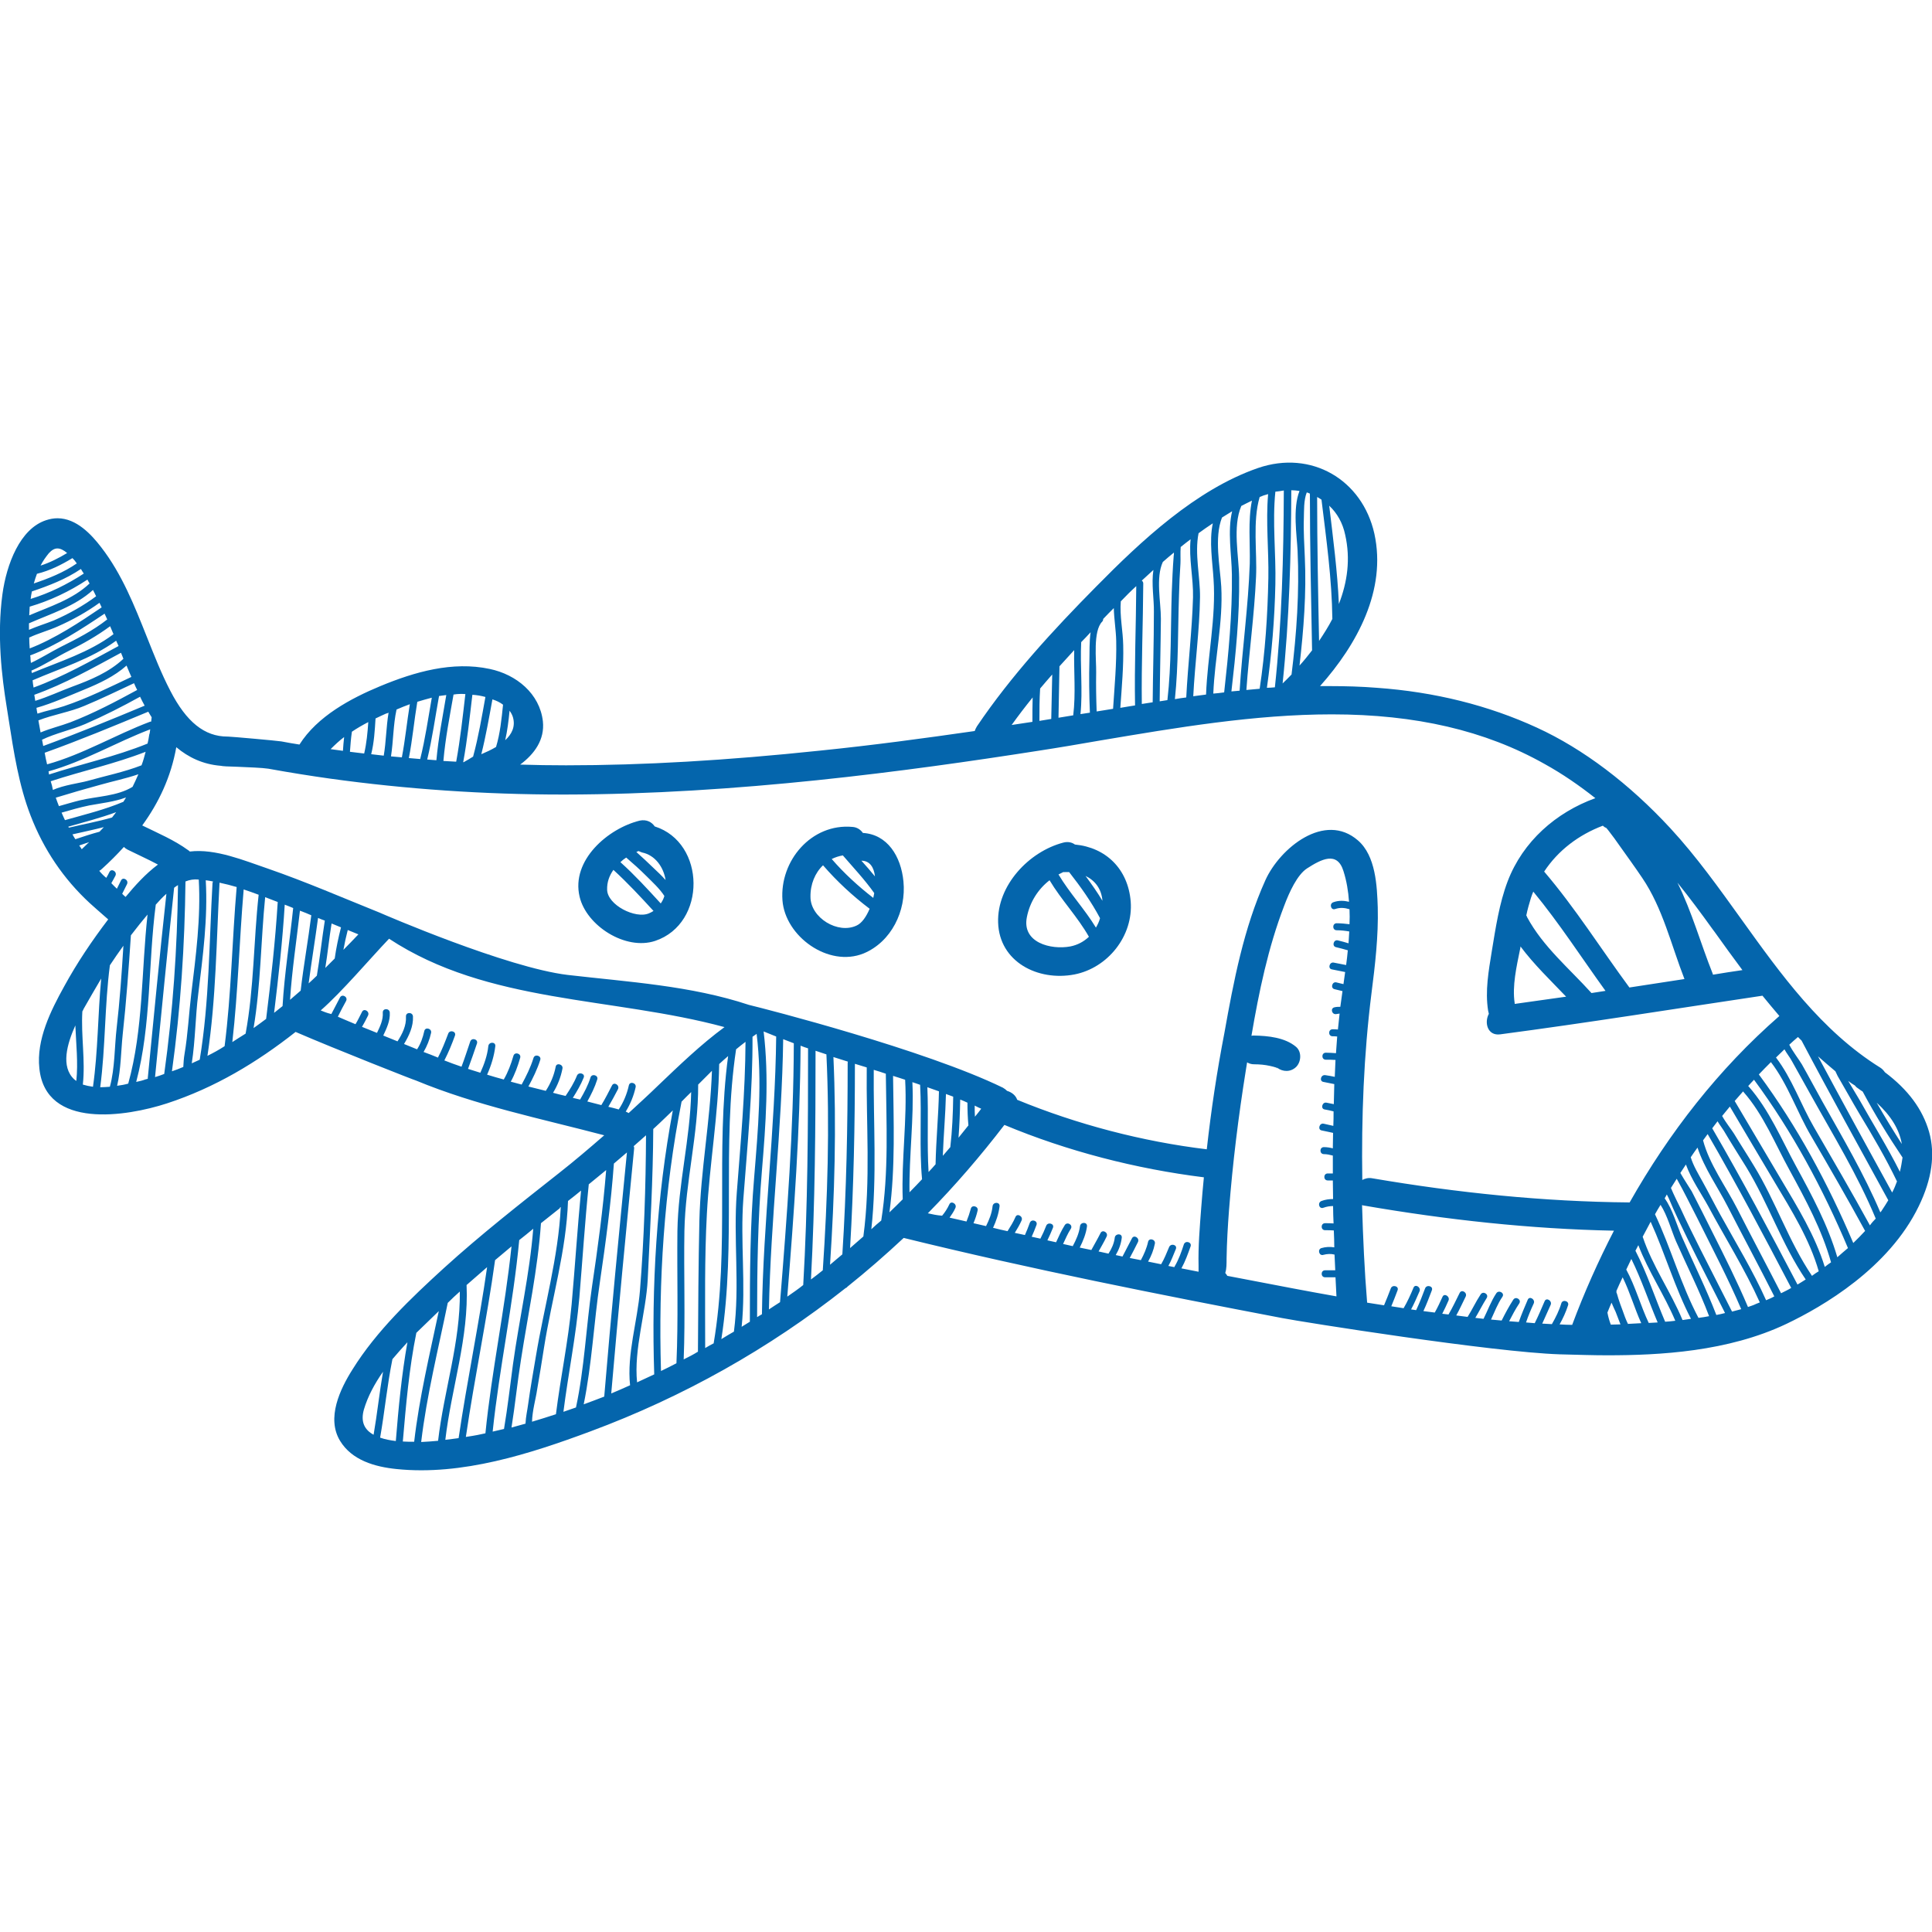 <svg width="192" height="192" viewBox="0 0 192 192" fill="none" xmlns="http://www.w3.org/2000/svg">
    <g clip-path="url(#clip0_31_96)">
        <path
            d="M0.672 70.296C0.744 70.704 0.792 71.112 0.864 71.52C1.368 74.736 1.872 78.048 3.048 81.072C4.344 84.432 6.312 87.336 8.904 89.736C9.264 90.072 9.936 90.648 10.752 91.368C9.144 93.48 7.656 95.688 6.384 98.016C5.04 100.44 3.6 103.32 3.912 106.176C4.536 112.272 12.6 110.952 16.584 109.656C21.36 108.096 25.536 105.576 29.376 102.552C33.312 104.256 41.304 107.4 41.328 107.376C47.352 109.872 53.76 111.168 60.048 112.824C58.584 114.096 57.096 115.368 55.536 116.592C51.672 119.64 47.784 122.688 44.136 126C40.848 129 37.416 132.264 35.04 136.08C33.792 138.048 32.424 140.928 33.792 143.184C34.968 145.128 37.272 145.776 39.408 145.992C45.912 146.664 52.68 144.48 58.68 142.248C67.92 138.816 76.44 134.016 84.024 128.016C84.096 127.992 84.168 127.944 84.216 127.872C86.136 126.336 88.008 124.704 89.808 123.024C102.504 126.144 115.248 128.664 127.44 130.992C129.408 131.376 148.296 134.376 155.016 134.592C156.912 134.64 158.352 134.688 159.72 134.688C164.952 134.688 171.72 134.328 177.528 131.568C181.152 129.84 187.704 126.024 190.68 119.88C192 117.168 192.336 114.696 191.712 112.488C191.064 110.232 189.624 108.288 187.32 106.56C187.2 106.392 187.056 106.224 186.864 106.104C181.008 102.456 176.976 96.816 173.064 91.368C170.856 88.296 168.6 85.128 166.008 82.32C161.928 77.904 157.344 74.424 152.736 72.312C147.936 70.104 142.584 68.76 136.824 68.352C135.336 68.232 133.752 68.184 132.168 68.184H131.184C134.88 64.032 137.808 58.632 136.584 53.04C135.384 47.664 130.32 44.688 125.016 46.512C118.848 48.648 113.4 53.76 108.912 58.32C104.664 62.616 100.464 67.176 97.08 72.192C96.984 72.36 96.912 72.504 96.864 72.648C91.872 73.368 86.712 74.064 81.528 74.592C72.192 75.576 63.912 76.056 56.256 76.056C54.72 76.056 53.184 76.032 51.696 75.984C53.112 74.928 54.144 73.512 53.952 71.688C53.64 68.928 51.312 67.032 48.672 66.48C44.976 65.688 41.208 66.768 37.8 68.184C34.848 69.408 31.536 71.184 29.76 73.992C29.16 73.896 28.56 73.8 27.96 73.68C27.528 73.608 22.944 73.2 22.656 73.2H22.608C20.328 73.2 18.528 71.76 16.92 68.64C16.032 66.936 15.312 65.088 14.592 63.288C13.368 60.216 12.12 57.048 10.056 54.384C9.096 53.136 7.608 51.504 5.712 51.504C5.328 51.504 4.944 51.576 4.584 51.696C1.992 52.536 0.648 56.064 0.24 59.064C-0.312 63.144 0.168 67.2 0.672 70.296ZM6.672 54.96C5.832 55.464 4.944 55.92 4.032 56.208C4.248 55.776 4.536 55.368 4.848 54.984C5.136 54.672 5.4 54.504 5.712 54.504C6 54.504 6.336 54.672 6.672 54.96ZM7.632 55.992C6.312 56.904 4.848 57.48 3.36 57.984C3.456 57.648 3.552 57.336 3.672 57.024C4.944 56.712 6.096 56.136 7.2 55.464C7.344 55.608 7.488 55.776 7.632 55.992ZM8.328 57C6.672 58.08 4.92 58.944 3.048 59.52C3.072 59.28 3.12 59.016 3.168 58.776C4.872 58.2 6.552 57.552 8.04 56.544C8.136 56.712 8.232 56.856 8.328 57ZM8.904 57.984C7.224 59.568 4.992 60.264 2.904 61.152C2.928 60.864 2.928 60.576 2.952 60.288C4.992 59.688 6.912 58.776 8.688 57.6C8.76 57.744 8.832 57.864 8.904 57.984ZM34.2 73.248C34.152 73.704 34.104 74.16 34.08 74.616C33.672 74.568 33.264 74.496 32.856 74.448C33.288 74.016 33.72 73.608 34.2 73.248ZM36.6 71.76C36.528 72.816 36.432 73.848 36.192 74.88H36.168C35.688 74.832 35.232 74.76 34.776 74.712C34.824 74.064 34.872 73.392 34.968 72.744V72.72C35.496 72.36 36.048 72.048 36.6 71.76ZM38.616 70.824C38.376 72.24 38.376 73.68 38.136 75.096C37.704 75.048 37.296 75 36.888 74.952C37.176 73.8 37.248 72.6 37.32 71.4C37.68 71.232 38.016 71.064 38.352 70.92C38.448 70.896 38.544 70.872 38.616 70.824ZM40.728 69.984C40.44 71.736 40.272 73.512 39.936 75.264C39.576 75.24 39.216 75.192 38.856 75.168C39.096 73.632 39.072 72.048 39.408 70.512C39.84 70.32 40.272 70.152 40.728 69.984ZM42.912 69.336C42.552 71.376 42.264 73.416 41.76 75.432C41.376 75.408 41.016 75.36 40.632 75.336C40.992 73.488 41.16 71.592 41.472 69.744C41.952 69.6 42.432 69.456 42.912 69.336ZM44.352 69.072C43.992 71.232 43.56 73.368 43.368 75.552C43.056 75.528 42.768 75.504 42.456 75.48C42.96 73.392 43.248 71.28 43.632 69.168C43.872 69.144 44.112 69.096 44.352 69.072ZM46.248 68.976C45.984 71.232 45.744 73.464 45.336 75.696C44.904 75.672 44.496 75.648 44.064 75.624C44.256 73.392 44.688 71.208 45.072 69.024C45.48 68.952 45.864 68.952 46.248 68.976ZM48.24 69.264C47.88 71.256 47.544 73.248 47.016 75.192C46.704 75.384 46.392 75.576 46.08 75.744H46.032C46.44 73.536 46.68 71.28 46.944 69.048C47.376 69.072 47.808 69.144 48.24 69.264ZM49.992 70.032C49.848 71.424 49.704 72.888 49.296 74.232C48.816 74.52 48.288 74.76 47.832 74.952C48.288 73.152 48.6 71.328 48.936 69.504C49.32 69.624 49.68 69.792 49.992 70.032ZM50.208 73.56C50.424 72.6 50.544 71.616 50.64 70.632C50.784 70.824 50.904 71.04 50.976 71.28C51.24 72.216 50.856 72.96 50.208 73.56ZM102.624 69.312C102.6 70.104 102.6 70.92 102.6 71.736C101.904 71.832 101.232 71.952 100.536 72.048C101.208 71.112 101.904 70.2 102.624 69.312ZM104.568 67.032C104.544 68.496 104.496 69.984 104.472 71.448C104.088 71.52 103.68 71.568 103.296 71.64C103.296 70.56 103.296 69.504 103.368 68.424C103.776 67.944 104.16 67.488 104.568 67.032ZM106.656 71.088C106.176 71.16 105.672 71.256 105.192 71.328C105.216 69.624 105.264 67.92 105.288 66.216C105.768 65.688 106.248 65.16 106.752 64.608C106.704 66.768 106.92 68.928 106.656 71.088ZM108.384 62.832C108.24 63.792 108.288 64.872 108.264 65.592C108.216 67.344 108.24 69.072 108.312 70.824L107.376 70.968C107.616 68.592 107.328 66.192 107.448 63.816C107.76 63.504 108.072 63.168 108.384 62.832ZM110.616 70.44C110.088 70.536 109.536 70.608 108.984 70.704C108.936 69.408 108.912 68.112 108.936 66.816C108.96 65.616 108.6 62.712 109.536 61.776C109.608 61.704 109.632 61.608 109.632 61.512C109.968 61.152 110.328 60.792 110.688 60.432C110.712 61.512 110.904 62.616 110.928 63.696C110.976 65.952 110.76 68.208 110.616 70.44ZM112.92 58.248C112.896 62.208 112.728 66.144 112.8 70.104C112.608 70.128 112.392 70.176 112.2 70.2L111.336 70.344C111.48 68.28 111.672 66.192 111.624 64.128C111.6 62.712 111.264 61.2 111.384 59.76C111.888 59.232 112.392 58.728 112.92 58.248ZM114.672 60.816C114.672 63.816 114.576 66.816 114.552 69.792C114.192 69.84 113.832 69.912 113.472 69.96C113.424 65.976 113.592 61.968 113.616 57.984C113.616 57.84 113.544 57.768 113.472 57.696C113.856 57.336 114.24 57 114.624 56.64C114.408 58.032 114.696 59.544 114.672 60.816ZM116.664 54.912C116.664 55.032 116.664 55.152 116.64 55.248C116.544 56.448 116.496 57.672 116.448 58.872C116.328 62.448 116.424 66.024 116.016 69.576C115.752 69.624 115.512 69.648 115.248 69.696C115.272 66.96 115.344 64.224 115.368 61.488C115.368 59.832 114.84 57.408 115.56 55.848C115.944 55.512 116.304 55.2 116.664 54.912ZM118.56 59.376C118.464 62.688 118.056 66 117.888 69.312C117.504 69.36 117.144 69.408 116.76 69.48C117.12 66.048 117.048 62.616 117.168 59.16C117.192 58.104 117.24 57.048 117.312 55.992C117.336 55.608 117.288 54.936 117.336 54.36C117.648 54.096 117.984 53.856 118.32 53.592C118.128 55.488 118.608 57.504 118.56 59.376ZM119.856 69.024C119.424 69.072 119.016 69.144 118.584 69.192C118.752 65.904 119.208 62.64 119.256 59.352C119.28 57.336 118.704 55.032 119.112 52.992C119.568 52.656 120.048 52.32 120.528 52.008C120.144 53.784 120.504 55.896 120.6 57.552C120.864 61.368 120 65.208 119.856 69.024ZM122.448 50.808C121.968 52.8 122.4 55.128 122.424 57.096C122.472 60.984 122.088 64.944 121.656 68.808C121.296 68.856 120.936 68.904 120.576 68.928C120.72 65.376 121.56 61.824 121.368 58.296C121.248 56.304 120.648 53.448 121.44 51.432C121.776 51.216 122.112 51.024 122.448 50.808ZM124.416 49.752C124.008 51.768 124.248 54 124.2 56.016C124.056 60.24 123.456 64.44 123.192 68.64C122.928 68.664 122.64 68.688 122.376 68.712C122.808 64.992 123.192 61.152 123.144 57.408C123.12 55.248 122.472 52.368 123.36 50.28C123.696 50.112 124.056 49.92 124.416 49.752ZM126.048 57.432C125.976 61.128 125.736 64.8 125.184 68.448C124.752 68.496 124.32 68.52 123.864 68.568C124.128 64.824 124.656 61.104 124.824 57.336C124.944 54.888 124.464 51.84 125.184 49.392C125.448 49.272 125.736 49.176 126.024 49.104C125.784 51.864 126.096 54.672 126.048 57.432ZM127.584 48.744C127.56 55.272 127.392 61.824 126.696 68.304C126.432 68.328 126.168 68.352 125.904 68.352C126.384 64.944 126.672 61.512 126.744 58.08C126.816 55.032 126.432 51.912 126.744 48.864C127.032 48.84 127.296 48.792 127.584 48.744ZM129.144 48.792C128.448 50.52 128.88 53.232 128.952 54.72C129.144 58.8 128.856 62.976 128.352 67.032C128.064 67.344 127.752 67.632 127.464 67.92C128.136 61.536 128.304 55.128 128.328 48.72C128.568 48.72 128.856 48.744 129.144 48.792ZM130.392 64.632C129.984 65.16 129.576 65.664 129.144 66.144C129.552 62.592 129.84 58.944 129.672 55.392C129.624 54.096 129.528 52.8 129.576 51.504C129.6 50.784 129.552 49.728 129.864 48.936C129.96 48.96 130.08 49.008 130.176 49.056C130.176 54.264 130.296 59.448 130.392 64.632ZM133.056 60.024C132.912 56.76 132.48 53.496 132.096 50.256C132.888 51 133.44 51.984 133.68 53.136C134.232 55.56 133.896 57.864 133.056 60.024ZM131.088 63.696C130.992 58.92 130.896 54.144 130.896 49.392C131.04 49.464 131.184 49.56 131.328 49.656C131.808 53.592 132.36 57.528 132.408 61.512C132.024 62.256 131.568 62.976 131.088 63.696ZM167.4 97.296C165.576 97.584 163.752 97.848 161.928 98.136C159.096 94.296 156.552 90.24 153.456 86.616C154.848 84.504 156.888 82.968 159.288 82.056C159.384 82.152 159.48 82.224 159.624 82.272C159.744 82.392 159.84 82.536 159.936 82.656C160.272 83.088 160.608 83.544 160.92 84C161.688 85.08 162.456 86.136 163.2 87.24C165.24 90.24 166.08 93.912 167.4 97.296ZM151.68 90.984C151.8 90.384 151.968 89.808 152.136 89.256C152.208 89.04 152.28 88.824 152.376 88.608C154.968 91.752 157.176 95.184 159.552 98.472C159.096 98.544 158.616 98.616 158.16 98.688C155.952 96.24 153.336 94.08 151.752 91.128C151.752 91.08 151.728 91.032 151.68 90.984ZM155.64 99.048L150.528 99.768V99.696C150.264 97.992 150.72 96.024 151.056 94.368C151.08 94.272 151.104 94.152 151.104 94.056C152.448 95.856 154.08 97.416 155.64 99.048ZM173.16 96.408C172.176 96.552 171.216 96.696 170.232 96.864C170.232 96.84 170.208 96.792 170.208 96.768C169.008 93.768 168.144 90.624 166.704 87.72C167.928 89.232 169.08 90.792 170.184 92.328L170.4 92.616C171.312 93.888 172.224 95.16 173.16 96.408ZM189 113.688C188.136 112.344 187.296 110.976 186.504 109.584C187.92 110.88 188.76 112.248 189 113.688ZM188.808 116.448C187.584 114 186.12 111.672 184.776 109.272C184.416 108.648 184.032 108.048 183.672 107.424C183.888 107.592 184.104 107.736 184.344 107.88C184.44 108.024 184.584 108.12 184.728 108.216C184.848 108.312 184.968 108.384 185.112 108.48C186.312 110.736 187.656 112.92 189.072 115.032C189 115.512 188.928 115.968 188.808 116.448ZM188.04 118.512C185.568 114 183.096 109.512 180.672 104.976C181.248 105.48 181.824 105.984 182.4 106.464C182.496 106.656 182.568 106.824 182.616 106.92C183.36 108.192 184.056 109.464 184.8 110.712C186.12 112.896 187.416 115.104 188.52 117.408C188.376 117.792 188.232 118.152 188.04 118.512ZM181.128 109.512C180.432 108.264 179.76 106.992 179.064 105.768C178.776 105.288 178.176 104.52 177.816 103.824C178.104 103.56 178.392 103.296 178.68 103.056L179.04 103.416C181.848 108.744 184.776 114 187.656 119.28C187.44 119.64 187.224 119.976 186.984 120.336C186.96 120.384 186.912 120.432 186.864 120.48C185.232 116.64 183.144 113.112 181.128 109.512ZM185.832 121.776C184.032 118.488 182.136 115.248 180.264 112.008C178.968 109.776 178.08 107.16 176.496 105.096C176.784 104.832 177.048 104.544 177.336 104.28C177.576 104.712 177.888 105.096 178.08 105.456C178.704 106.56 179.304 107.664 179.928 108.768C182.184 112.824 184.632 116.808 186.408 121.104C186.192 121.32 186 121.536 185.832 121.776ZM184.176 123.528C181.68 117.648 178.608 111.936 174.792 106.776C175.176 106.368 175.584 105.96 175.992 105.552C177.672 107.736 178.608 110.568 180 112.92C181.824 116.04 183.624 119.16 185.352 122.328C184.968 122.736 184.584 123.144 184.176 123.528ZM182.592 124.944C181.656 121.752 180.072 118.8 178.488 115.896C177.024 113.208 175.824 110.304 173.784 107.976C173.76 107.952 173.736 107.952 173.736 107.928C173.928 107.712 174.12 107.496 174.312 107.304C178.104 112.44 181.176 118.152 183.648 124.032C183.288 124.344 182.928 124.632 182.592 124.944ZM181.344 125.904C180.384 122.784 178.632 119.952 176.976 117.168C175.44 114.576 173.928 112.008 172.392 109.416C172.68 109.104 172.944 108.768 173.232 108.456C173.232 108.456 173.232 108.48 173.256 108.504C175.248 110.76 176.4 113.664 177.84 116.28C179.448 119.232 181.056 122.208 181.968 125.448C181.776 125.568 181.56 125.736 181.344 125.904ZM180.072 126.792C177.744 123.336 176.472 119.4 174.312 115.872C173.664 114.792 172.968 113.736 172.32 112.656C172.08 112.272 171.504 111.552 171.144 110.904C171.408 110.592 171.648 110.28 171.912 109.968C173.4 112.488 174.888 115.008 176.376 117.504C178.056 120.312 179.832 123.168 180.744 126.336C180.504 126.48 180.288 126.624 180.072 126.792ZM178.632 127.656C175.896 122.448 173.136 117.24 170.16 112.128C170.328 111.888 170.52 111.672 170.688 111.432C170.904 111.792 171.168 112.128 171.312 112.368C172.032 113.592 172.8 114.792 173.544 115.992C175.752 119.616 177.072 123.648 179.448 127.152C179.184 127.32 178.92 127.488 178.632 127.656ZM177 128.52C175.56 125.712 174.072 122.928 172.632 120.096C171.528 117.936 169.872 115.704 169.248 113.328C169.392 113.112 169.56 112.92 169.704 112.704C172.608 117.72 175.32 122.856 178.008 127.992C177.696 128.184 177.336 128.352 177 128.52ZM175.512 129.216C174.192 126.264 172.512 123.528 170.952 120.696C170.352 119.616 169.8 118.512 169.2 117.432C168.792 116.688 168.288 115.872 168.024 115.008C168.24 114.696 168.456 114.36 168.696 114.048C169.368 116.088 170.712 117.984 171.672 119.856C173.208 122.856 174.816 125.832 176.328 128.832C176.088 128.976 175.8 129.096 175.512 129.216ZM173.712 129.888C172.632 127.344 171.408 124.896 170.16 122.424C169.488 121.08 168.816 119.736 168.12 118.392C168 118.176 167.4 117.288 166.992 116.568C167.184 116.28 167.352 116.016 167.544 115.728C168.072 117.192 169.08 118.632 169.752 119.856C171.456 123.048 173.4 126.12 174.888 129.432L174.528 129.576C174.24 129.72 173.976 129.792 173.712 129.888ZM172.128 130.344C171.096 128.28 170.016 126.216 168.984 124.152C168.312 122.808 167.64 121.464 167.016 120.096C166.896 119.856 166.296 118.656 166.056 118.056C166.248 117.744 166.44 117.456 166.632 117.144C167.352 118.416 168 119.76 168.672 121.056C170.16 124.056 171.72 127.008 173.04 130.104C172.728 130.176 172.44 130.272 172.128 130.344ZM170.568 130.68C169.56 128.064 168.312 125.568 167.184 123C166.656 121.824 166.224 120.168 165.432 119.088C165.504 118.968 165.576 118.848 165.648 118.704L165.84 119.088C166.416 120.48 167.088 121.824 167.736 123.168C168.936 125.616 170.208 128.04 171.432 130.488C171.144 130.56 170.856 130.632 170.568 130.68ZM168.792 130.968C167.04 127.656 166.056 124.032 164.472 120.672C164.64 120.36 164.832 120.048 165.024 119.736C165.696 120.768 166.104 122.304 166.56 123.36C167.664 125.856 168.888 128.256 169.848 130.8C169.512 130.872 169.152 130.92 168.792 130.968ZM167.208 131.184C166.032 128.352 164.208 125.808 163.248 122.904C163.512 122.4 163.776 121.92 164.04 121.416C165.48 124.584 166.44 127.968 168.048 131.064C167.76 131.112 167.496 131.136 167.208 131.184ZM165.48 131.352C164.472 129 163.704 126.576 162.528 124.296C162.624 124.104 162.72 123.936 162.816 123.744C163.8 126.336 165.408 128.688 166.488 131.256C166.152 131.304 165.816 131.328 165.48 131.352ZM163.848 131.472C163.032 129.744 162.528 127.848 161.616 126.168C161.784 125.808 161.952 125.448 162.12 125.112C163.128 127.152 163.848 129.336 164.736 131.424C164.448 131.448 164.16 131.448 163.848 131.472ZM161.232 130.176C161.088 129.792 160.944 129.408 160.824 129.024C160.776 128.88 160.656 128.376 160.632 128.472C160.656 128.424 160.656 128.352 160.632 128.304C160.824 127.848 161.04 127.392 161.256 126.936C161.976 128.4 162.432 130.008 163.104 131.496C162.672 131.52 162.24 131.544 161.784 131.568C161.568 131.136 161.4 130.656 161.232 130.176ZM159.744 130.44C159.888 130.104 160.008 129.768 160.152 129.456C160.296 129.816 160.464 130.152 160.56 130.368C160.728 130.776 160.872 131.208 161.04 131.616C160.728 131.616 160.392 131.64 160.08 131.64C159.936 131.256 159.816 130.848 159.744 130.44ZM135.36 119.76C135.432 119.784 135.48 119.808 135.552 119.808C143.76 121.224 152.064 122.136 160.392 122.304C158.832 125.328 157.44 128.448 156.24 131.664C155.832 131.664 155.4 131.64 154.992 131.616C155.328 131.016 155.616 130.392 155.832 129.72C155.976 129.288 155.28 129.096 155.16 129.528C154.944 130.248 154.608 130.92 154.224 131.592C153.936 131.568 153.672 131.568 153.384 131.544H153.264C153.552 130.92 153.816 130.296 154.104 129.672C154.272 129.264 153.672 128.904 153.504 129.312C153.192 130.032 152.88 130.776 152.52 131.496L151.656 131.424C151.872 130.776 152.136 130.152 152.424 129.528C152.592 129.12 151.992 128.76 151.824 129.168C151.512 129.888 151.2 130.632 150.936 131.376C150.624 131.352 150.288 131.328 149.976 131.304C150.288 130.704 150.6 130.104 150.984 129.528C151.224 129.144 150.624 128.784 150.384 129.168C149.952 129.84 149.592 130.512 149.232 131.232C148.872 131.208 148.536 131.16 148.176 131.136C148.536 130.368 148.824 129.576 149.304 128.88C149.568 128.496 148.944 128.16 148.704 128.52C148.176 129.312 147.864 130.2 147.432 131.064C147.168 131.04 146.88 130.992 146.616 130.968C147 130.32 147.336 129.648 147.744 129C147.984 128.616 147.384 128.256 147.144 128.64C146.664 129.36 146.304 130.152 145.848 130.872C145.464 130.824 145.08 130.776 144.72 130.728C145.056 130.128 145.344 129.48 145.656 128.856C145.848 128.448 145.248 128.088 145.056 128.496C144.696 129.216 144.36 129.936 143.952 130.632C143.736 130.608 143.544 130.584 143.328 130.56C143.544 130.128 143.76 129.696 143.952 129.24C144.12 128.832 143.52 128.472 143.352 128.88C143.112 129.408 142.872 129.936 142.584 130.44C142.2 130.392 141.84 130.344 141.456 130.296C141.768 129.624 142.032 128.928 142.296 128.232C142.464 127.8 141.768 127.632 141.624 128.04C141.36 128.76 141.072 129.48 140.736 130.2L140.232 130.128C140.544 129.552 140.808 128.928 141.072 128.328C141.24 127.92 140.64 127.56 140.472 127.968C140.184 128.664 139.872 129.36 139.488 130.008C139.08 129.936 138.672 129.888 138.264 129.816C138.48 129.288 138.696 128.76 138.888 128.232C139.056 127.8 138.36 127.632 138.216 128.04C138 128.592 137.784 129.168 137.544 129.72C136.992 129.624 136.416 129.552 135.864 129.456C135.6 126.264 135.456 123.024 135.36 119.76ZM121.896 125.064C121.92 123.48 122.016 121.872 122.136 120.288C122.496 115.608 123.072 110.952 123.816 106.32C123.864 106.08 123.888 105.816 123.936 105.576C124.128 105.696 124.368 105.768 124.632 105.768C125.184 105.768 125.712 105.816 126.24 105.936C126.456 105.984 126.648 106.032 126.864 106.104C126.768 106.08 127.056 106.272 126.888 106.104H126.912C127.488 106.536 128.256 106.56 128.808 106.032C129.312 105.528 129.384 104.544 128.808 104.04C127.704 103.104 126.024 102.936 124.632 102.912C124.536 102.912 124.44 102.912 124.368 102.936C125.112 98.568 126.024 94.176 127.608 90.048C128.136 88.632 128.928 86.928 129.888 86.304C131.304 85.392 132.888 84.552 133.512 86.568C133.824 87.552 133.992 88.56 134.064 89.616C133.56 89.496 133.032 89.472 132.504 89.664C132.072 89.808 132.264 90.504 132.696 90.336C133.176 90.168 133.656 90.216 134.112 90.36C134.136 90.864 134.136 91.344 134.112 91.848C133.704 91.8 133.272 91.752 132.84 91.752C132.384 91.752 132.384 92.448 132.84 92.448C133.248 92.448 133.68 92.496 134.088 92.568C134.064 92.952 134.04 93.36 134.016 93.744C133.656 93.624 133.32 93.552 132.96 93.456C132.528 93.336 132.336 94.032 132.768 94.128C133.152 94.224 133.56 94.32 133.944 94.44C133.896 94.92 133.848 95.424 133.776 95.904C133.368 95.832 132.96 95.736 132.552 95.664C132.12 95.568 131.928 96.264 132.36 96.336C132.792 96.432 133.248 96.504 133.68 96.6C133.632 97.008 133.56 97.392 133.512 97.8C133.272 97.752 133.032 97.68 132.816 97.632C132.384 97.512 132.192 98.208 132.624 98.304C132.888 98.376 133.152 98.424 133.416 98.496C133.344 99.024 133.272 99.552 133.2 100.056C133.008 100.056 132.816 100.056 132.624 100.104C132.168 100.2 132.36 100.872 132.816 100.776C132.912 100.752 133.032 100.752 133.128 100.728C133.08 101.256 133.008 101.784 132.96 102.312C132.792 102.288 132.624 102.288 132.432 102.288C131.976 102.288 131.976 102.984 132.432 102.984C132.576 102.984 132.744 102.984 132.888 103.008C132.84 103.56 132.816 104.112 132.768 104.664C132.432 104.64 132.096 104.616 131.76 104.616C131.304 104.616 131.304 105.312 131.76 105.312C132.072 105.312 132.408 105.312 132.72 105.336C132.696 105.888 132.672 106.44 132.648 107.016C132.336 106.944 132.024 106.896 131.712 106.848C131.256 106.776 131.088 107.448 131.52 107.52L132.6 107.736C132.576 108.408 132.576 109.056 132.552 109.728L131.832 109.584C131.4 109.488 131.208 110.184 131.64 110.256C131.952 110.304 132.24 110.376 132.528 110.448C132.528 110.928 132.528 111.408 132.504 111.888C132.192 111.816 131.856 111.744 131.544 111.672C131.112 111.576 130.92 112.272 131.352 112.344C131.736 112.416 132.12 112.512 132.48 112.584C132.48 113.064 132.456 113.52 132.456 114V114.12C132.168 114.048 131.88 114 131.568 114C131.112 114 131.112 114.696 131.568 114.696C131.88 114.696 132.168 114.768 132.456 114.84V116.616H131.952C131.496 116.616 131.496 117.312 131.952 117.312H132.456C132.456 117.936 132.48 118.536 132.48 119.16C132.096 119.16 131.712 119.208 131.328 119.352C130.896 119.52 131.088 120.192 131.52 120.024C131.856 119.904 132.168 119.856 132.48 119.856C132.48 120.432 132.504 121.008 132.528 121.584C132.24 121.56 131.976 121.56 131.688 121.56C131.232 121.56 131.232 122.256 131.688 122.256C131.976 122.256 132.264 122.256 132.552 122.28C132.576 122.832 132.6 123.408 132.6 123.96C132.168 123.888 131.736 123.912 131.328 124.032C130.896 124.152 131.088 124.848 131.52 124.704C131.88 124.608 132.264 124.584 132.624 124.68C132.648 125.208 132.672 125.712 132.696 126.24H131.688C131.232 126.24 131.232 126.936 131.688 126.936H132.72C132.744 127.56 132.792 128.208 132.816 128.832C131.328 128.568 129.888 128.304 128.496 128.04C126.312 127.632 124.152 127.2 121.968 126.792C121.92 126.696 121.848 126.6 121.776 126.528V126.456C121.896 126.096 121.896 125.592 121.896 125.064ZM119.928 114.216C113.544 113.448 107.04 111.744 101.088 109.296C100.944 108.864 100.56 108.552 100.08 108.408C99.96 108.288 99.84 108.192 99.672 108.096C91.944 104.328 76.032 100.248 74.424 99.864C68.64 97.944 62.424 97.584 56.424 96.888C50.376 96.168 38.16 90.888 37.728 90.696C34.032 89.208 30.384 87.624 26.64 86.328C24.312 85.536 21.408 84.312 18.864 84.624C18.816 84.576 18.768 84.528 18.72 84.504C17.304 83.472 15.696 82.8 14.136 82.032C15.792 79.752 16.992 77.208 17.52 74.256C18.72 75.264 20.16 75.96 21.936 76.104C22.152 76.152 22.584 76.176 23.568 76.2C24.624 76.248 26.064 76.296 26.664 76.392C28.92 76.8 30.912 77.112 32.784 77.376C40.392 78.432 48.168 78.96 55.92 78.96H56.184C73.224 78.936 90.24 76.632 103.152 74.616C105.192 74.304 107.304 73.944 109.368 73.584C116.904 72.312 124.704 70.992 132.36 70.992C140.688 70.992 147.6 72.6 153.48 75.912C155.304 76.92 156.96 78.072 158.544 79.32C154.632 80.736 151.344 83.616 149.832 87.576C148.992 89.784 148.632 92.232 148.248 94.56C147.936 96.504 147.576 98.472 147.888 100.44C147.912 100.56 147.936 100.656 147.96 100.752C147.48 101.64 147.84 102.96 149.088 102.792C157.8 101.64 166.464 100.248 175.152 98.952C175.704 99.624 176.256 100.296 176.832 100.968C170.784 106.248 165.864 112.584 161.952 119.496C153.384 119.424 144.816 118.536 136.368 117.096C135.984 117.024 135.648 117.12 135.384 117.264C135.288 111.048 135.528 104.808 136.296 98.712C136.656 95.904 136.992 93.024 136.92 90.192C136.848 88.056 136.728 85.056 134.952 83.52C131.64 80.64 127.2 84.288 125.76 87.456C123.6 92.232 122.592 97.536 121.68 102.648C120.936 106.488 120.36 110.328 119.928 114.216ZM32.952 91.776C33.264 91.896 33.576 92.04 33.888 92.16C33.624 93.192 33.408 94.224 33.264 95.256L32.328 96.192C32.568 94.704 32.712 93.24 32.952 91.776ZM34.56 92.424C34.92 92.568 35.256 92.712 35.616 92.856C35.136 93.36 34.632 93.888 34.128 94.392C34.248 93.72 34.392 93.072 34.56 92.424ZM94.008 108.72C94.248 108.816 94.488 108.888 94.728 108.984C94.704 110.664 94.632 112.344 94.44 114C94.2 114.288 93.936 114.576 93.696 114.864C93.768 112.824 93.96 110.76 94.008 108.72ZM95.424 109.272C95.664 109.368 95.904 109.464 96.144 109.584C96.144 110.328 96.168 111.072 96.24 111.84C95.904 112.248 95.592 112.656 95.256 113.064C95.352 111.792 95.4 110.544 95.424 109.272ZM97.512 110.184C97.32 110.448 97.104 110.712 96.888 110.976C96.864 110.616 96.864 110.256 96.864 109.872C97.08 109.992 97.296 110.088 97.512 110.184ZM92.208 120.576C94.92 117.816 97.44 114.888 99.816 111.792C106.08 114.408 112.896 116.16 119.64 117C119.544 118.008 119.448 119.016 119.376 120.024C119.232 121.944 119.064 123.864 119.112 125.784V126.384C118.536 126.264 117.984 126.168 117.408 126.048C117.792 125.352 118.056 124.608 118.32 123.864C118.464 123.432 117.792 123.24 117.648 123.672C117.408 124.416 117.144 125.16 116.736 125.856C116.712 125.88 116.712 125.904 116.712 125.928C116.52 125.88 116.304 125.856 116.112 125.808C116.4 125.28 116.616 124.704 116.856 124.128C117.024 123.696 116.352 123.528 116.184 123.936C115.944 124.512 115.704 125.112 115.392 125.64C114.96 125.544 114.528 125.472 114.096 125.376C114.408 124.824 114.648 124.224 114.768 123.6C114.864 123.168 114.192 122.976 114.096 123.408C113.952 124.056 113.688 124.656 113.376 125.232C113.016 125.16 112.632 125.088 112.272 125.016C112.56 124.488 112.824 123.96 113.088 123.432C113.28 123.024 112.68 122.664 112.488 123.072L111.552 124.872C111.336 124.824 111.096 124.776 110.88 124.728C111.192 124.2 111.408 123.624 111.48 123C111.528 122.544 110.832 122.568 110.784 123C110.712 123.576 110.472 124.104 110.16 124.584C109.824 124.512 109.488 124.44 109.176 124.368C109.44 123.888 109.728 123.408 109.968 122.904C110.184 122.496 109.56 122.136 109.368 122.544C109.08 123.12 108.768 123.648 108.456 124.224C108.072 124.152 107.688 124.056 107.304 123.984C107.64 123.312 107.928 122.616 108.024 121.872C108.072 121.416 107.376 121.416 107.328 121.872C107.232 122.568 106.944 123.216 106.608 123.84C106.296 123.768 105.96 123.696 105.648 123.624C105.888 123.12 106.104 122.592 106.416 122.112C106.656 121.728 106.056 121.368 105.816 121.752C105.48 122.28 105.216 122.88 104.952 123.456C104.664 123.384 104.376 123.336 104.088 123.264C104.28 122.856 104.472 122.448 104.64 122.016C104.808 121.584 104.112 121.416 103.968 121.824C103.8 122.256 103.608 122.688 103.392 123.096C103.104 123.024 102.816 122.976 102.528 122.904C102.696 122.52 102.864 122.136 103.008 121.728C103.152 121.296 102.48 121.104 102.336 121.536C102.192 121.944 102.024 122.352 101.856 122.736L100.848 122.52C101.088 122.136 101.328 121.728 101.52 121.296C101.712 120.888 101.088 120.528 100.92 120.936C100.704 121.44 100.416 121.896 100.128 122.352C99.648 122.256 99.168 122.136 98.688 122.016C99 121.344 99.24 120.648 99.336 119.88C99.384 119.424 98.688 119.424 98.64 119.88C98.568 120.576 98.304 121.224 97.992 121.848C97.584 121.752 97.152 121.656 96.744 121.56C96.912 121.152 97.056 120.744 97.152 120.312C97.272 119.88 96.576 119.688 96.48 120.12C96.36 120.552 96.216 120.984 96.048 121.392C95.496 121.272 94.944 121.128 94.368 121.008C94.584 120.696 94.8 120.384 94.944 120.048C95.136 119.64 94.512 119.28 94.344 119.688C94.152 120.096 93.912 120.48 93.624 120.816C93.048 120.768 92.64 120.672 92.208 120.576ZM92.16 108.048C92.544 108.192 92.928 108.312 93.312 108.456C93.264 110.88 93.024 113.28 92.976 115.704C92.76 115.968 92.52 116.208 92.28 116.472C92.112 113.664 92.28 110.856 92.16 108.048ZM90.672 107.544C90.936 107.64 91.2 107.712 91.44 107.808C91.608 110.928 91.344 114.072 91.632 117.192C91.224 117.624 90.816 118.056 90.384 118.488C90.336 114.816 90.84 111.168 90.672 107.544ZM88.392 120.48C88.992 115.992 88.8 111.456 88.752 106.92C89.16 107.04 89.568 107.184 89.952 107.304C90.168 111.264 89.568 115.224 89.712 119.184C89.28 119.616 88.848 120.048 88.392 120.48ZM86.592 122.16C87.168 116.904 86.784 111.6 86.832 106.32C87.24 106.44 87.624 106.56 88.032 106.704C88.08 111.576 88.344 116.472 87.576 121.296C87.24 121.56 86.928 121.848 86.592 122.16ZM84.48 124.032C84.84 117.936 84.96 111.816 84.96 105.72C85.344 105.84 85.752 105.96 86.136 106.08C86.064 111.696 86.544 117.312 85.8 122.88C85.368 123.264 84.912 123.648 84.48 124.032ZM82.488 125.688C82.944 118.8 83.136 111.936 82.824 105.048C83.304 105.192 83.784 105.36 84.264 105.504C84.264 105.528 84.24 105.576 84.24 105.6C84.24 111.96 84.12 118.32 83.712 124.656C83.328 124.992 82.896 125.328 82.488 125.688ZM80.592 127.152C81 119.592 81.048 112.008 81.048 104.424L82.128 104.784C82.464 111.936 82.248 119.112 81.768 126.24C81.36 126.576 80.976 126.864 80.592 127.152ZM78.24 128.856C78.912 120.552 79.512 112.248 79.56 103.92C79.8 104.016 80.064 104.112 80.304 104.184C80.304 112.032 80.28 119.856 79.824 127.704C79.32 128.112 78.792 128.472 78.24 128.856ZM76.416 130.128C76.584 121.176 77.712 112.248 77.832 103.272C78.192 103.416 78.528 103.536 78.888 103.68C78.864 112.272 78.216 120.84 77.52 129.408C77.136 129.648 76.776 129.888 76.416 130.128ZM75.24 130.896C75.24 126.024 75.312 121.2 75.72 116.328C76.104 111.72 76.44 107.088 75.888 102.504C76.296 102.672 76.728 102.84 77.136 103.008C77.04 112.224 75.84 121.392 75.72 130.608C75.552 130.704 75.384 130.8 75.24 130.896ZM73.704 131.856C74.136 127.656 73.56 123.36 73.872 119.16C74.28 113.784 74.808 108.408 74.784 103.032C74.928 102.936 75.048 102.84 75.192 102.744C75.768 107.472 75.336 112.224 74.952 116.952C74.544 121.752 74.52 126.528 74.52 131.352C74.256 131.52 73.968 131.688 73.704 131.856ZM71.688 133.08C73.176 123.552 71.712 113.832 73.152 104.28C73.464 104.016 73.776 103.776 74.088 103.536C74.064 108.528 73.608 113.496 73.224 118.488C72.864 123.072 73.536 127.776 72.936 132.336C72.528 132.576 72.096 132.816 71.688 133.08ZM70.248 120.648C70.512 115.656 71.4 110.736 71.472 105.744C71.76 105.48 72.048 105.216 72.36 104.952C71.088 114.432 72.528 124.056 70.92 133.512H70.896C70.632 133.656 70.344 133.8 70.08 133.968C70.08 129.528 70.008 125.064 70.248 120.648ZM67.944 135.096C68.112 130.848 67.944 126.576 68.016 122.328C68.112 117.408 69.408 112.704 69.384 107.784L70.752 106.416C70.584 111.408 69.624 116.328 69.504 121.296C69.408 125.64 69.384 129.984 69.36 134.328C68.904 134.616 68.424 134.856 67.944 135.096ZM67.728 109.512V109.488C68.04 109.176 68.352 108.84 68.688 108.528C68.592 113.184 67.392 117.672 67.32 122.352C67.272 126.72 67.416 131.136 67.224 135.48C66.72 135.744 66.192 136.008 65.688 136.248C65.424 127.32 66 118.248 67.728 109.512ZM64.368 127.176C64.608 122.184 64.896 117.192 64.92 112.2C65.328 111.816 65.76 111.432 66.168 111.024C66.384 110.808 66.624 110.592 66.864 110.352C65.256 118.944 64.728 127.848 65.016 136.584C64.44 136.848 63.888 137.112 63.312 137.376C62.976 134.064 64.2 130.44 64.368 127.176ZM60.744 138.48C61.44 130.344 62.232 122.232 63.024 114.096C63.024 114.024 63 113.952 62.976 113.904L64.2 112.824C64.176 117.936 64.008 123.12 63.6 128.232C63.36 131.256 62.28 134.592 62.616 137.664C61.992 137.952 61.368 138.216 60.744 138.48ZM58.008 139.56C58.824 135.576 59.016 131.424 59.616 127.416C60.192 123.504 60.72 119.592 61.008 115.632C61.44 115.272 61.872 114.888 62.304 114.528C61.512 122.616 60.72 130.68 60.048 138.792C59.352 139.056 58.68 139.32 58.008 139.56ZM38.064 136.32C37.704 138.408 37.488 140.496 37.128 142.584C36.24 142.104 35.808 141.312 36.168 140.064C36.552 138.768 37.224 137.52 38.064 136.32ZM40.488 133.392C39.912 136.632 39.6 139.92 39.336 143.208C38.76 143.136 38.256 143.04 37.776 142.872C38.232 140.28 38.472 137.664 39 135.072C39.48 134.496 39.984 133.944 40.488 133.392ZM43.608 130.296C42.696 134.616 41.664 138.912 41.16 143.28C40.776 143.28 40.416 143.28 40.032 143.256C40.344 139.632 40.656 136.008 41.376 132.456C42.144 131.712 42.888 130.992 43.608 130.296ZM45.696 128.352C45.768 133.344 44.112 138.216 43.536 143.184C42.984 143.232 42.432 143.28 41.856 143.304C42.408 138.648 43.56 134.064 44.496 129.48C44.904 129.072 45.288 128.712 45.696 128.352ZM48.408 125.928C47.592 131.616 46.416 137.232 45.576 142.92C45.168 142.968 44.712 143.04 44.256 143.088C44.856 137.952 46.608 132.912 46.368 127.704C47.04 127.128 47.712 126.528 48.408 125.928ZM50.832 123.864C50.184 130.08 48.864 136.224 48.24 142.44C47.976 142.488 47.712 142.56 47.448 142.608C47.184 142.656 46.8 142.728 46.296 142.8C47.16 136.92 48.384 131.112 49.2 125.232C49.752 124.776 50.28 124.32 50.832 123.864ZM52.992 122.112C52.632 126.648 51.6 131.088 50.976 135.6C50.688 137.736 50.448 139.872 50.088 142.008C49.704 142.104 49.344 142.176 48.96 142.272C49.632 135.888 51 129.624 51.6 123.24C52.056 122.88 52.536 122.496 52.992 122.112ZM55.728 119.952C55.488 124.944 54.072 129.864 53.256 134.784C52.992 136.368 52.704 137.952 52.488 139.536C52.416 140.112 52.248 140.808 52.224 141.48C51.768 141.6 51.312 141.744 50.832 141.864C51.192 139.632 51.408 137.4 51.768 135.168C52.464 130.632 53.448 126.144 53.76 121.56C54.384 121.056 55.008 120.576 55.632 120.072C55.632 120 55.68 119.976 55.728 119.952ZM57.744 118.32C57.384 122.088 57.144 125.856 56.808 129.624C56.472 133.296 55.704 136.896 55.248 140.544C54.456 140.808 53.664 141.048 52.872 141.288C52.896 140.208 53.256 138.96 53.376 138.12C53.616 136.704 53.856 135.288 54.072 133.872C54.84 129.024 56.28 124.272 56.448 119.352C56.88 119.016 57.312 118.68 57.744 118.32ZM60.24 116.28C59.928 120.192 59.4 124.056 58.824 127.92C58.248 131.88 58.08 135.96 57.24 139.872C56.832 140.016 56.4 140.16 55.992 140.304C56.472 136.512 57.24 132.792 57.576 128.952C57.888 125.208 58.128 121.44 58.512 117.696C59.088 117.216 59.664 116.76 60.24 116.28ZM31.872 100.416C33.984 98.568 36.72 95.328 38.664 93.288C48.504 99.768 60.84 99.048 72 102.072C69.648 103.8 67.488 105.888 65.4 107.88C64.44 108.816 63.456 109.704 62.472 110.616C62.376 110.568 62.28 110.496 62.184 110.472C62.64 109.728 62.976 108.912 63.168 108.048C63.264 107.616 62.592 107.424 62.496 107.856C62.304 108.72 61.968 109.536 61.488 110.256C61.152 110.16 60.792 110.064 60.456 109.992C60.792 109.416 61.104 108.84 61.416 108.24C61.608 107.832 61.008 107.472 60.816 107.88C60.48 108.528 60.144 109.2 59.76 109.824C59.304 109.704 58.824 109.584 58.368 109.464C58.752 108.768 59.112 108.048 59.352 107.28C59.496 106.848 58.8 106.656 58.68 107.088C58.44 107.856 58.056 108.576 57.648 109.272C57.408 109.224 57.168 109.152 56.928 109.104C57.336 108.456 57.72 107.808 58.008 107.088C58.176 106.68 57.504 106.488 57.336 106.896C57.048 107.616 56.64 108.264 56.208 108.912C55.8 108.816 55.368 108.72 54.96 108.6C55.416 107.856 55.728 107.064 55.896 106.2C55.992 105.768 55.296 105.576 55.224 106.008C55.056 106.872 54.72 107.664 54.24 108.408L52.512 107.976C52.968 107.136 53.4 106.248 53.688 105.336C53.832 104.904 53.136 104.712 53.016 105.144C52.728 106.08 52.296 106.944 51.84 107.784L50.76 107.496C51.168 106.752 51.456 105.96 51.696 105.12C51.816 104.688 51.144 104.496 51.024 104.928C50.784 105.744 50.496 106.536 50.064 107.28C49.512 107.136 48.96 106.968 48.408 106.8C48.816 105.888 49.104 104.952 49.224 103.968C49.272 103.512 48.576 103.512 48.528 103.968C48.432 104.88 48.12 105.768 47.736 106.608C47.328 106.488 46.92 106.344 46.512 106.224C46.824 105.384 47.112 104.544 47.4 103.704C47.544 103.272 46.872 103.08 46.728 103.512C46.44 104.352 46.176 105.192 45.864 106.008C45.288 105.816 44.712 105.6 44.16 105.384C44.568 104.592 44.904 103.776 45.216 102.912C45.36 102.48 44.688 102.312 44.544 102.72C44.232 103.536 43.92 104.352 43.512 105.12H43.488L43.512 105.096C43.032 104.904 42.576 104.712 42.096 104.544C42.432 103.968 42.696 103.32 42.84 102.648C42.936 102.216 42.264 102.024 42.168 102.456C42.024 103.104 41.808 103.728 41.448 104.28C41.016 104.112 40.584 103.92 40.152 103.752C40.656 102.912 41.088 102 41.04 101.016C41.016 100.56 40.32 100.56 40.344 101.016C40.392 101.928 39.984 102.744 39.504 103.488C39.024 103.296 38.568 103.104 38.088 102.912C38.424 102.192 38.784 101.448 38.736 100.632C38.712 100.176 38.016 100.176 38.04 100.632C38.088 101.352 37.776 102 37.464 102.648C36.96 102.456 36.48 102.24 35.976 102.048C36.192 101.688 36.384 101.304 36.576 100.92C36.768 100.512 36.168 100.152 35.976 100.56C35.76 100.968 35.568 101.4 35.328 101.784C34.728 101.544 34.152 101.28 33.576 101.04C33.84 100.512 34.104 99.984 34.392 99.48C34.608 99.072 34.008 98.736 33.792 99.12L32.928 100.776C32.448 100.656 32.16 100.536 31.872 100.416ZM30.672 97.728C30.96 95.544 31.32 93.384 31.608 91.224C31.824 91.32 32.064 91.416 32.28 91.488C31.992 93.312 31.8 95.136 31.488 96.96C31.224 97.224 30.96 97.464 30.672 97.728ZM28.824 99.36C29.016 96.408 29.472 93.456 29.808 90.504C30.192 90.648 30.576 90.792 30.936 90.96C30.624 93.456 30.168 95.952 29.88 98.448C29.544 98.736 29.184 99.048 28.824 99.36ZM27.24 100.656C27.672 97.08 28.08 93.504 28.296 89.904C28.44 89.952 28.584 90.024 28.728 90.072C28.872 90.12 28.992 90.192 29.136 90.24C28.8 93.48 28.272 96.72 28.08 99.984C27.792 100.2 27.528 100.44 27.24 100.656ZM25.2 102.168C25.92 97.896 25.92 93.48 26.352 89.16C26.76 89.328 27.192 89.472 27.6 89.64C27.36 93.528 26.928 97.392 26.448 101.256C26.04 101.568 25.632 101.856 25.2 102.168ZM23.088 103.56C23.664 98.52 23.784 93.456 24.216 88.392C24.72 88.56 25.2 88.728 25.704 88.92C25.2 93.504 25.248 98.184 24.408 102.72C23.952 103.008 23.52 103.272 23.088 103.56ZM20.616 104.928C21.48 99.24 21.504 93.48 21.816 87.744V87.72C22.392 87.84 22.944 87.984 23.52 88.152C23.064 93.408 22.992 98.736 22.32 103.968C21.768 104.328 21.192 104.64 20.616 104.928ZM19.056 105.672C19.416 103.392 19.416 100.968 19.704 98.76C20.16 95.016 20.664 91.272 20.448 87.48C20.688 87.504 20.928 87.552 21.168 87.6C21.144 87.648 21.144 87.696 21.12 87.744C20.784 93.6 20.808 99.504 19.848 105.312L19.056 105.672ZM17.088 106.464C17.952 100.224 18.36 93.912 18.432 87.6C18.84 87.432 19.272 87.36 19.728 87.408H19.752C19.968 91.2 19.464 94.992 19.008 98.76C18.768 100.752 18.672 102.792 18.336 104.76C18.264 105.168 18.24 105.6 18.216 106.032C17.832 106.2 17.448 106.344 17.088 106.464ZM15.408 107.04C16.032 100.776 16.632 94.488 17.304 88.224C17.424 88.128 17.568 88.032 17.688 87.96C17.616 94.248 17.184 100.512 16.32 106.728C16.032 106.848 15.72 106.944 15.408 107.04ZM13.536 107.52C15.048 101.808 14.712 95.76 15.48 89.904C15.816 89.52 16.152 89.16 16.536 88.824C15.864 94.92 15.288 101.016 14.688 107.112V107.208C14.592 107.232 14.52 107.256 14.424 107.28C14.184 107.376 13.872 107.448 13.536 107.52ZM11.64 107.904C12.024 106.248 12.024 104.424 12.192 102.816C12.552 99.528 12.792 96.24 13.008 92.952C13.296 92.592 13.584 92.208 13.872 91.848C14.112 91.56 14.376 91.224 14.664 90.888C14.04 96.48 14.256 102.24 12.744 107.688C12.408 107.784 12.024 107.856 11.64 107.904ZM7.584 107.424C7.512 107.376 7.464 107.328 7.392 107.28C6 106.008 6.672 103.728 7.488 101.904C7.56 103.752 7.776 105.6 7.584 107.424ZM10.056 97.248C9.72 100.824 9.744 104.448 9.24 108C8.88 107.952 8.544 107.88 8.232 107.784C8.496 105.384 8.04 102.936 8.184 100.512C8.232 100.44 8.28 100.344 8.304 100.272C8.88 99.264 9.456 98.256 10.056 97.248ZM10.92 95.928C11.352 95.28 11.808 94.608 12.264 93.984C12.096 96.72 11.904 99.456 11.592 102.168C11.376 104.016 11.424 106.152 10.92 108C10.584 108.024 10.272 108.048 9.96 108.048C10.488 104.04 10.392 99.96 10.92 95.928ZM9.864 86.544C9.96 86.496 10.056 86.424 10.152 86.328C10.92 85.632 11.64 84.912 12.312 84.168C12.408 84.264 12.528 84.36 12.672 84.432C13.68 84.936 14.712 85.392 15.696 85.92C14.472 86.832 13.392 88.032 12.48 89.136C12.36 89.04 12.24 88.92 12.144 88.824C12.312 88.512 12.456 88.176 12.624 87.864C12.816 87.456 12.216 87.096 12.024 87.504C11.88 87.768 11.76 88.056 11.616 88.32C11.424 88.128 11.232 87.96 11.064 87.768C11.208 87.528 11.328 87.288 11.472 87.024C11.664 86.616 11.064 86.256 10.872 86.664C10.776 86.856 10.68 87.048 10.56 87.24C10.32 87.048 10.08 86.808 9.864 86.544ZM7.872 84.024C8.208 83.904 8.52 83.808 8.856 83.688C8.616 83.904 8.4 84.144 8.16 84.36C8.136 84.384 8.136 84.384 8.136 84.408C8.04 84.264 7.968 84.144 7.872 84.024ZM7.2 82.92C8.232 82.68 9.288 82.464 10.32 82.2C10.176 82.344 10.032 82.512 9.888 82.656C9.072 82.872 8.28 83.136 7.488 83.4C7.392 83.256 7.296 83.088 7.2 82.92ZM6.792 82.152C8.376 81.696 9.984 81.288 11.544 80.712C11.4 80.88 11.28 81.072 11.136 81.24C9.72 81.648 8.28 81.912 6.864 82.248C6.816 82.248 6.816 82.2 6.792 82.152ZM6.12 80.76C7.032 80.496 7.944 80.232 8.88 80.04C10.056 79.824 11.376 79.68 12.528 79.248C12.432 79.392 12.36 79.536 12.264 79.68C10.392 80.472 8.4 80.952 6.456 81.504C6.336 81.264 6.24 81.024 6.12 80.76ZM5.544 79.272C6 79.128 6.672 78.936 6.912 78.864C7.92 78.552 8.928 78.288 9.936 78C11.184 77.64 12.504 77.376 13.752 76.944C13.56 77.376 13.368 77.808 13.176 78.192C11.664 79.128 9.648 79.128 7.944 79.536C7.248 79.704 6.552 79.92 5.856 80.112C5.736 79.824 5.64 79.536 5.544 79.272ZM5.04 77.64C8.184 76.608 11.4 75.912 14.472 74.712C14.352 75.168 14.232 75.624 14.064 76.056C12.336 76.728 10.44 77.112 8.664 77.616C7.968 77.808 6.312 78.024 5.256 78.504C5.208 78.216 5.136 77.928 5.04 77.64ZM4.824 76.656C8.352 75.672 11.52 73.776 14.928 72.48C14.904 72.6 14.904 72.72 14.88 72.84C14.856 72.888 14.856 72.96 14.832 73.008C14.784 73.32 14.736 73.608 14.664 73.896C11.472 75.192 8.112 75.912 4.872 76.968C4.848 76.848 4.848 76.752 4.824 76.656ZM4.44 74.808C7.92 73.56 11.328 72.144 14.736 70.728C14.856 70.92 14.952 71.112 15.072 71.28C15.048 71.424 15.048 71.568 15.024 71.712C14.976 71.712 14.928 71.712 14.88 71.736C11.448 73.032 8.232 74.976 4.68 75.96C4.584 75.6 4.512 75.192 4.44 74.808ZM4.176 73.512C5.52 72.864 7.128 72.528 8.472 71.952C10.344 71.136 12.144 70.224 13.92 69.24C14.064 69.528 14.208 69.84 14.376 70.128C11.04 71.52 7.704 72.888 4.296 74.136C4.248 73.92 4.224 73.704 4.176 73.512ZM3.816 71.592C5.28 71.016 6.984 70.752 8.376 70.152C10.056 69.456 11.664 68.664 13.32 67.896C13.416 68.112 13.512 68.352 13.632 68.568C11.472 69.744 9.288 70.896 6.984 71.784C6.024 72.144 4.992 72.384 4.032 72.792C3.96 72.408 3.888 72 3.816 71.592ZM3.624 70.344C5.232 69.888 6.864 69.144 8.4 68.52C9.912 67.896 11.352 67.224 12.576 66.144C12.72 66.504 12.888 66.888 13.056 67.272C10.872 68.304 8.664 69.408 6.36 70.176C5.496 70.464 4.584 70.632 3.72 70.92C3.672 70.728 3.648 70.536 3.624 70.344ZM3.408 69.048C6.432 67.968 9.216 66.384 12.024 64.872C12.096 65.064 12.192 65.256 12.264 65.472C10.824 66.816 9.024 67.56 7.2 68.232C5.976 68.688 4.752 69.264 3.504 69.648C3.48 69.432 3.432 69.24 3.408 69.048ZM3.24 67.608C6.072 66.384 9.024 65.496 11.544 63.672C11.592 63.768 11.616 63.864 11.664 63.936C11.712 64.032 11.736 64.104 11.784 64.2C9.024 65.688 6.288 67.248 3.336 68.328C3.288 68.088 3.264 67.848 3.24 67.608ZM3.12 66.648C4.392 66.096 5.64 65.28 6.84 64.68C8.28 63.96 9.648 63.192 10.944 62.232C11.064 62.496 11.16 62.736 11.28 63.024C8.856 64.848 5.928 65.736 3.168 66.888C3.144 66.792 3.144 66.72 3.12 66.648ZM3 65.136C5.568 64.176 8.136 62.496 10.392 60.984C10.488 61.176 10.56 61.368 10.656 61.56C9.216 62.688 7.608 63.504 5.976 64.32C5.04 64.8 4.056 65.424 3.072 65.88C3.048 65.664 3.024 65.472 3.024 65.256C3 65.232 3 65.184 3 65.136ZM2.904 63.36C3.816 62.928 4.824 62.664 5.736 62.256C7.2 61.608 8.592 60.84 9.888 59.904C9.96 60.048 10.032 60.192 10.104 60.36C7.944 61.824 5.448 63.48 2.952 64.44C2.928 64.08 2.904 63.72 2.904 63.36ZM2.88 62.592V61.944C5.064 60.984 7.44 60.264 9.24 58.632C9.336 58.824 9.456 59.04 9.552 59.256C8.256 60.216 6.84 61.008 5.352 61.656C4.584 61.968 3.696 62.232 2.88 62.592Z"
            fill="#0465AC" />
        <path
            d="M106.776 96.84C110.088 96.192 112.632 93.024 112.368 89.592C112.104 86.352 109.896 84.216 106.824 83.928C106.536 83.712 106.128 83.616 105.672 83.736C102.264 84.624 99.072 87.984 99.192 91.68C99.312 95.592 103.152 97.536 106.776 96.84ZM109.56 89.52C109.056 88.68 108.48 87.864 107.88 87.048C108.816 87.504 109.464 88.32 109.56 89.52ZM108.912 92.184C107.784 90.336 106.296 88.752 105.192 86.904C105.36 86.832 105.504 86.736 105.672 86.664C105.72 86.664 105.768 86.688 105.84 86.664H106.248C107.376 88.104 108.456 89.616 109.32 91.248C109.224 91.608 109.08 91.896 108.912 92.184ZM102.048 91.152C102.336 89.664 103.152 88.368 104.304 87.48C105.48 89.448 107.088 91.104 108.216 93.096C107.712 93.576 107.088 93.912 106.368 94.056C104.424 94.416 101.544 93.672 102.048 91.152ZM89.784 87.6C89.544 85.08 88.176 82.92 85.752 82.776C85.536 82.464 85.176 82.2 84.696 82.176C80.64 81.816 77.472 85.536 77.76 89.472C78.024 93.048 82.32 96.168 85.824 94.752C88.584 93.6 90.072 90.528 89.784 87.6ZM81.792 85.992C83.184 87.6 84.744 89.04 86.424 90.312C86.088 91.104 85.656 91.728 85.152 91.968C83.28 92.88 80.544 91.2 80.544 89.136C80.52 87.888 81 86.736 81.792 85.992ZM86.88 88.752C86.856 88.92 86.808 89.088 86.784 89.232C85.296 88.08 83.88 86.784 82.656 85.368C82.992 85.2 83.352 85.08 83.76 85.008C84.816 86.232 85.944 87.432 86.88 88.752ZM86.952 87.096C86.52 86.568 86.064 86.04 85.608 85.536C86.448 85.536 86.856 86.208 86.952 87.096ZM65.064 82.128C64.776 81.696 64.248 81.408 63.576 81.552C60.432 82.32 56.736 85.488 57.6 89.112C58.272 91.992 62.16 94.488 65.112 93.504C70.248 91.776 70.152 83.736 65.064 82.128ZM60.96 86.448C62.352 87.72 63.648 89.112 64.944 90.528C64.8 90.624 64.656 90.696 64.488 90.768C63.144 91.344 60.36 89.928 60.336 88.416C60.312 87.672 60.552 87.024 60.96 86.448ZM62.232 85.224C62.904 85.8 63.576 86.4 64.2 87.024C64.824 87.648 65.544 88.296 66.024 89.04C65.952 89.304 65.832 89.544 65.664 89.784C64.368 88.368 63.072 86.952 61.656 85.68C61.824 85.512 62.04 85.344 62.232 85.224ZM66.144 87.456C65.76 87.024 65.352 86.64 64.968 86.28C64.392 85.728 63.84 85.2 63.24 84.672C63.312 84.648 63.384 84.6 63.456 84.576C63.576 84.624 63.672 84.672 63.816 84.72C65.112 84.984 65.952 86.184 66.144 87.456Z"
            fill="#0465AC" />
    </g>
    <defs>
        <clipPath id="clip0_31_96">
            <rect width="192" height="192" fill="white" />
        </clipPath>
    </defs>
</svg>
    